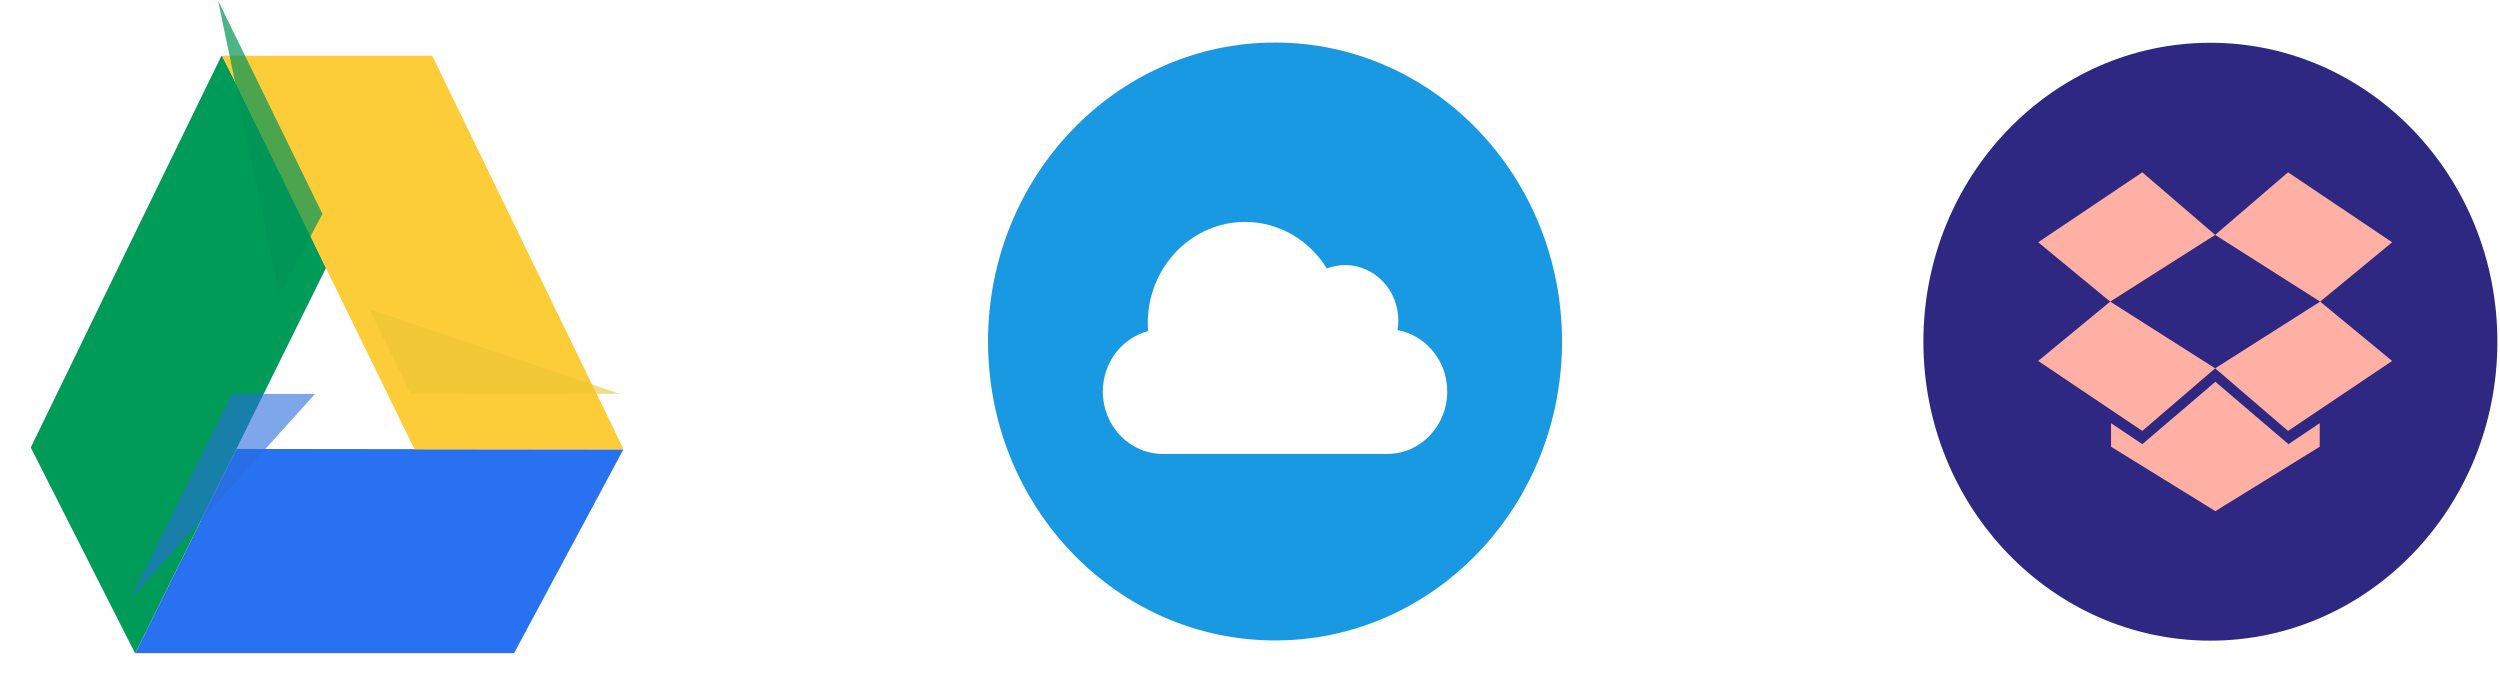 <svg width="449" height="123" viewBox="0 0 449 123" fill="none" xmlns="http://www.w3.org/2000/svg">
<path d="M345.44 61.372C345.44 31.72 368.517 7.682 396.985 7.682C425.452 7.682 448.529 31.72 448.529 61.372C448.529 91.024 425.452 115.062 396.985 115.062C368.517 115.062 345.44 91.024 345.44 61.372Z" fill="#2E2882"/>
<path fill-rule="evenodd" clip-rule="evenodd" d="M429.629 43.513L416.699 54.168L397.844 42.187L410.929 30.948L429.629 43.513ZM384.758 30.948L397.843 42.187L378.988 54.168L378.988 54.168L378.988 54.168L366.058 43.513L384.758 30.948ZM378.988 54.168L378.988 54.168L397.843 66.15L416.699 54.169L429.629 64.825L410.929 77.39L397.844 66.15L384.758 77.39L366.058 64.825L378.988 54.168ZM411.006 79.775L397.882 68.568L384.759 79.775L379.142 76.002V80.232L397.882 91.797L416.622 80.232V76.002L411.006 79.775Z" fill="#FEB0A5"/>
<path d="M177.449 61.331C177.449 31.679 200.526 7.641 228.994 7.641C257.461 7.641 280.538 31.679 280.538 61.331C280.538 90.983 257.461 115.021 228.994 115.021C200.526 115.021 177.449 90.983 177.449 61.331Z" fill="#1899E2"/>
<path d="M250.984 59.285C251.078 58.724 251.137 58.148 251.137 57.56C251.137 52.061 246.857 47.604 241.579 47.604C240.43 47.604 239.328 47.827 238.304 48.216C235.192 43.191 229.783 39.855 223.615 39.855C213.96 39.855 206.135 48.006 206.135 58.063C206.135 58.535 206.168 58.998 206.203 59.462C201.531 60.683 198.067 65.074 198.067 70.318C198.067 76.506 202.883 81.523 208.824 81.523H249.163C255.104 81.523 259.92 76.506 259.92 70.318C259.92 64.779 256.056 60.189 250.984 59.285Z" fill="white"/>
<g filter="url(#filter0_d)">
<path fill-rule="evenodd" clip-rule="evenodd" d="M24.275 115.018L58.552 45.766C58.552 45.766 48.698 25.351 43.603 15.199C42.929 13.857 41.979 11.671 41.11 10.099C40.381 8.78 39.914 7.731 39.914 7.731C39.914 7.731 39.807 7.62 39.753 7.731C28.344 31.056 5.525 78.037 5.525 78.037L24.275 115.018Z" fill="#009B58"/>
</g>
<g filter="url(#filter1_d)">
<path fill-rule="evenodd" clip-rule="evenodd" d="M24.301 114.963H92.331L111.958 78.377L42.47 78.293L24.301 114.963Z" fill="#2872F1"/>
</g>
<g filter="url(#filter2_d)">
<path fill-rule="evenodd" clip-rule="evenodd" d="M39.914 7.681H77.629L112.003 78.366H74.448L39.914 7.681Z" fill="#FCCD38"/>
</g>
<path fill-rule="evenodd" clip-rule="evenodd" d="M23.544 107.395L56.572 70.753H41.658L23.544 107.395Z" fill="#296CDE" fill-opacity="0.6"/>
<path fill-rule="evenodd" clip-rule="evenodd" d="M77.096 70.721C88.494 70.769 111.284 70.721 111.284 70.721L66.314 55.497L73.717 70.721C73.717 70.721 75.963 70.716 77.096 70.721Z" fill="#EDC537" fill-opacity="0.6"/>
<path fill-rule="evenodd" clip-rule="evenodd" d="M57.911 38.415L50.214 52.947L39.147 0.062L57.911 38.415Z" fill="#009557" fill-opacity="0.7"/>
<defs>
<filter id="filter0_d" x="0.851" y="5.344" width="62.376" height="116.685" filterUnits="userSpaceOnUse" color-interpolation-filters="sRGB">
<feFlood flood-opacity="0" result="BackgroundImageFix"/>
<feColorMatrix in="SourceAlpha" type="matrix" values="0 0 0 0 0 0 0 0 0 0 0 0 0 0 0 0 0 0 127 0"/>
<feOffset dy="2.337"/>
<feGaussianBlur stdDeviation="2.337"/>
<feColorMatrix type="matrix" values="0 0 0 0 0 0 0 0 0 0 0 0 0 0 0 0 0 0 0.5 0"/>
<feBlend mode="normal" in2="BackgroundImageFix" result="effect1_dropShadow"/>
<feBlend mode="normal" in="SourceGraphic" in2="effect1_dropShadow" result="shape"/>
</filter>
<filter id="filter1_d" x="19.626" y="75.956" width="97.006" height="46.02" filterUnits="userSpaceOnUse" color-interpolation-filters="sRGB">
<feFlood flood-opacity="0" result="BackgroundImageFix"/>
<feColorMatrix in="SourceAlpha" type="matrix" values="0 0 0 0 0 0 0 0 0 0 0 0 0 0 0 0 0 0 127 0"/>
<feOffset dy="2.337"/>
<feGaussianBlur stdDeviation="2.337"/>
<feColorMatrix type="matrix" values="0 0 0 0 0 0 0 0 0 0 0 0 0 0 0 0 0 0 0.5 0"/>
<feBlend mode="normal" in2="BackgroundImageFix" result="effect1_dropShadow"/>
<feBlend mode="normal" in="SourceGraphic" in2="effect1_dropShadow" result="shape"/>
</filter>
<filter id="filter2_d" x="35.239" y="5.344" width="81.438" height="80.034" filterUnits="userSpaceOnUse" color-interpolation-filters="sRGB">
<feFlood flood-opacity="0" result="BackgroundImageFix"/>
<feColorMatrix in="SourceAlpha" type="matrix" values="0 0 0 0 0 0 0 0 0 0 0 0 0 0 0 0 0 0 127 0"/>
<feOffset dy="2.337"/>
<feGaussianBlur stdDeviation="2.337"/>
<feColorMatrix type="matrix" values="0 0 0 0 0 0 0 0 0 0 0 0 0 0 0 0 0 0 0.5 0"/>
<feBlend mode="normal" in2="BackgroundImageFix" result="effect1_dropShadow"/>
<feBlend mode="normal" in="SourceGraphic" in2="effect1_dropShadow" result="shape"/>
</filter>
</defs>
</svg>

